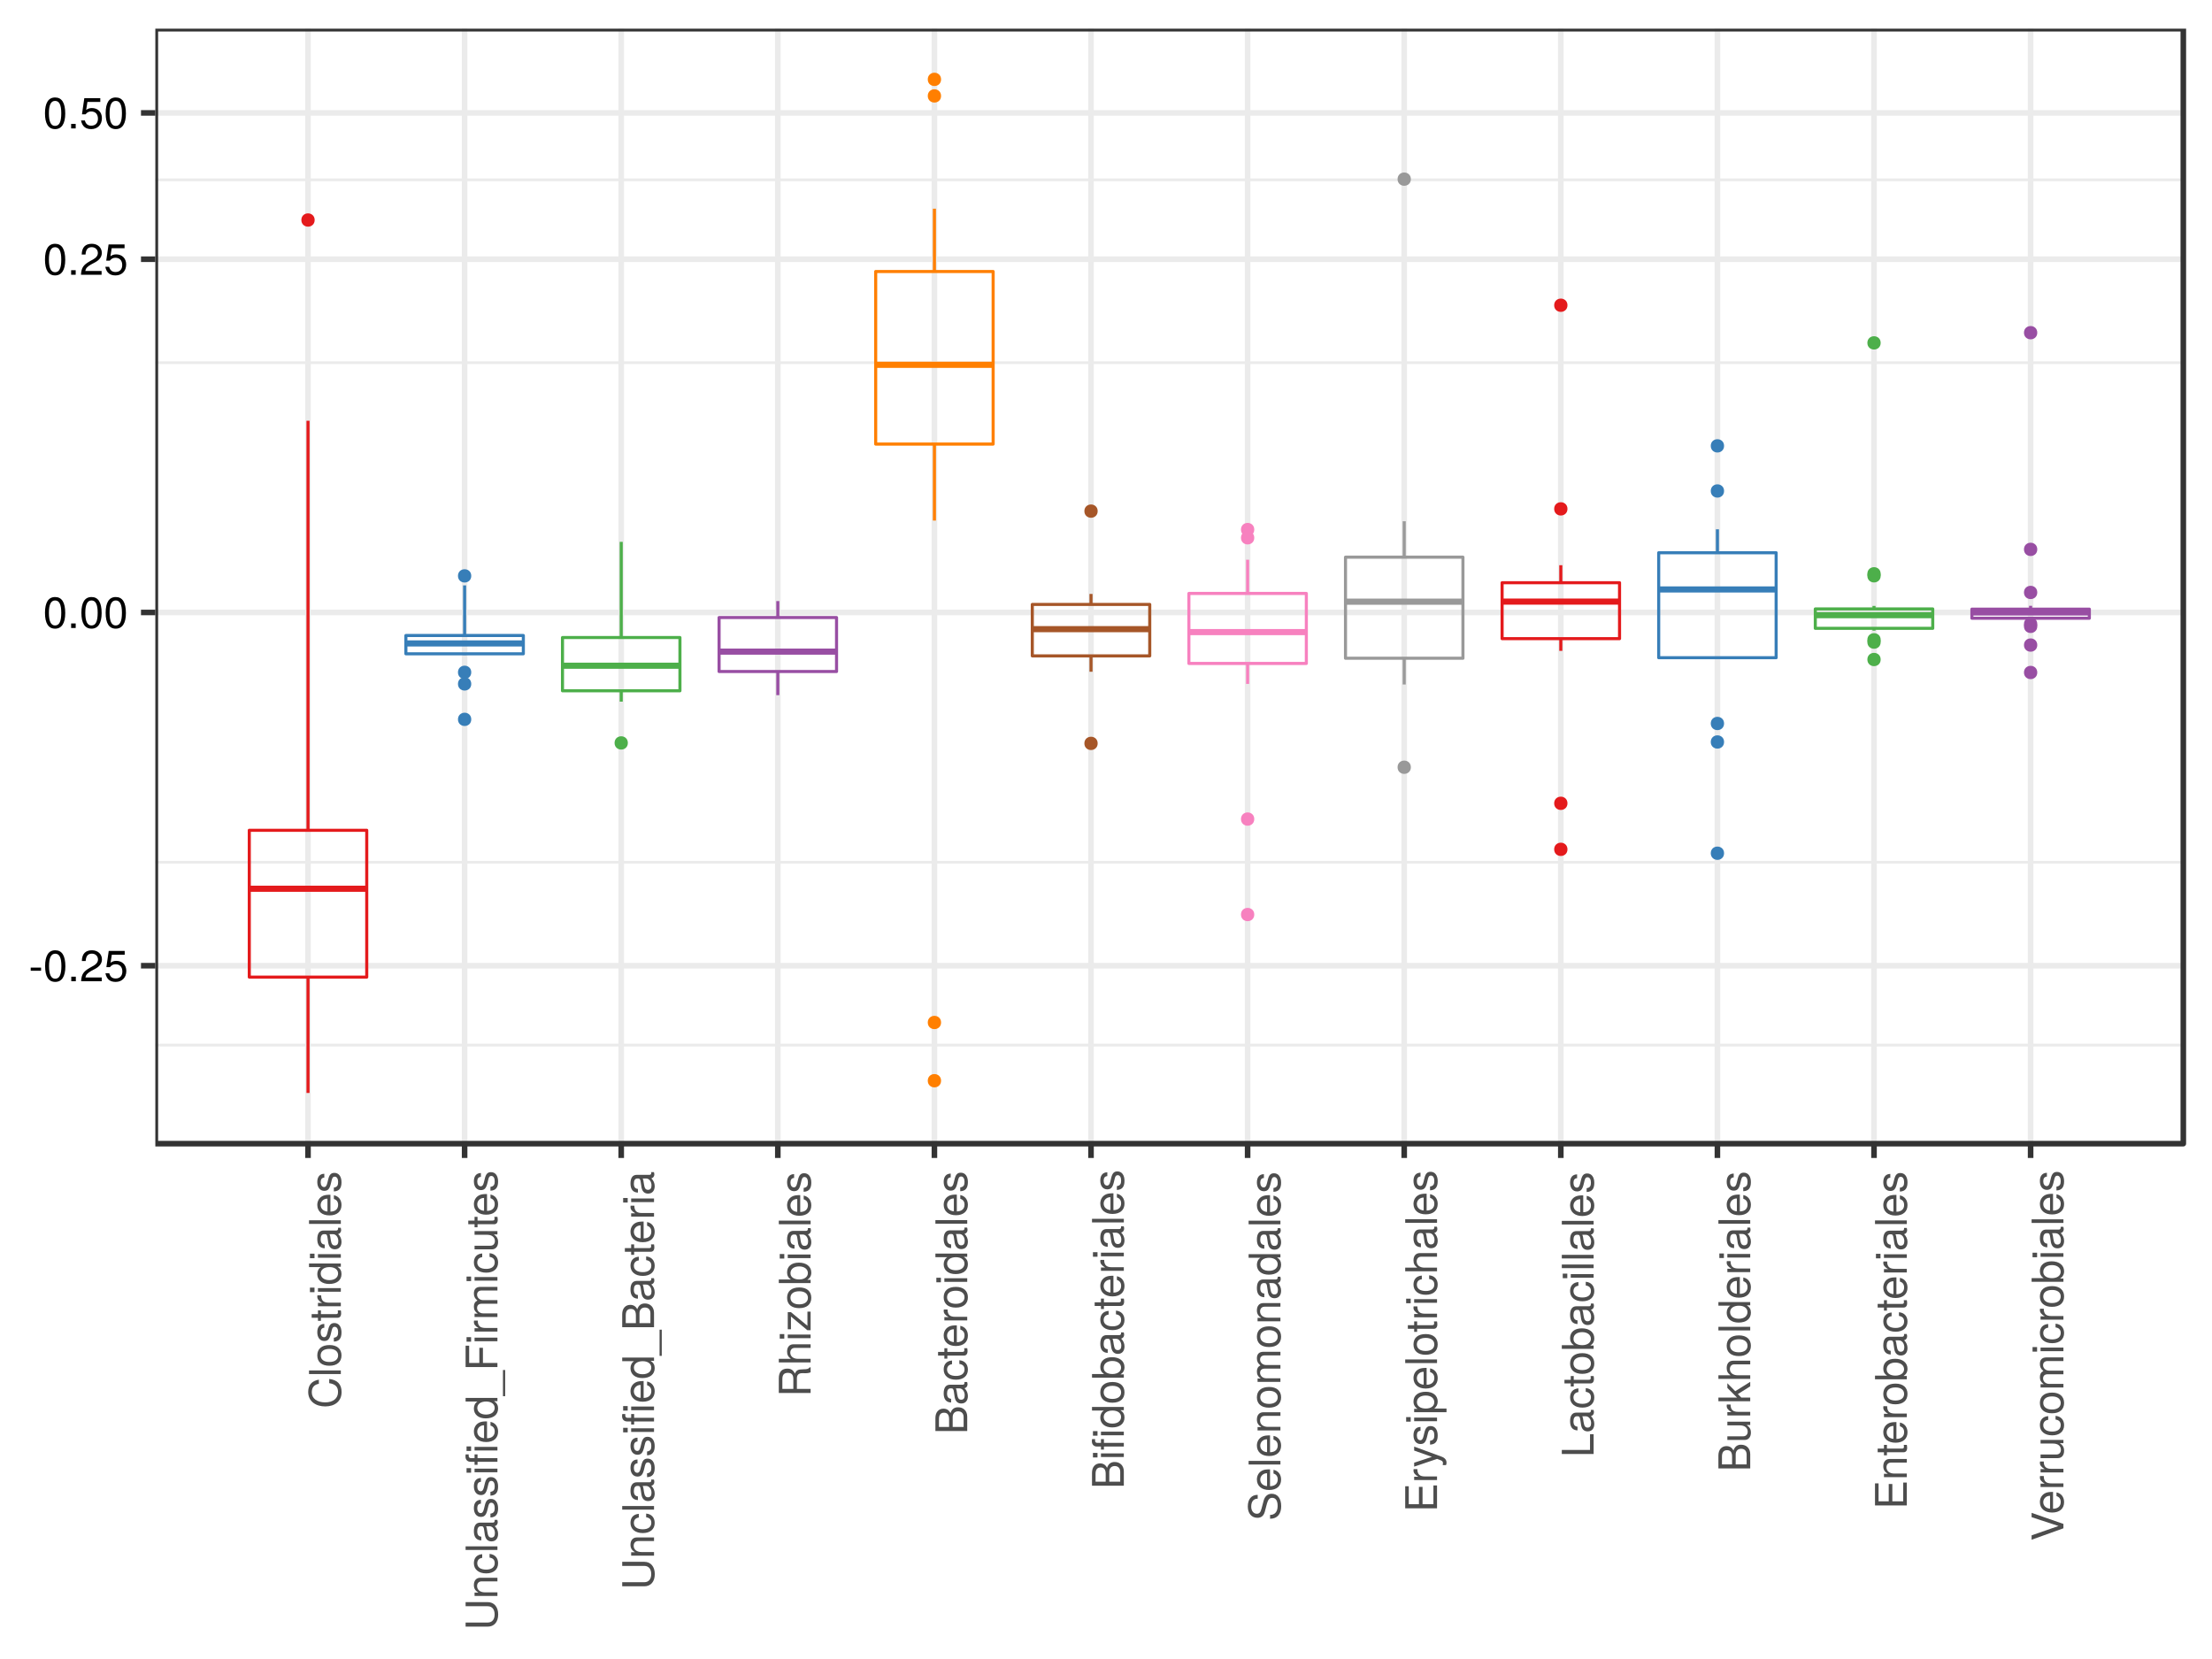 <?xml version="1.0" encoding="UTF-8"?>
<svg xmlns="http://www.w3.org/2000/svg" xmlns:xlink="http://www.w3.org/1999/xlink" width="768pt" height="576pt" viewBox="0 0 768 576" version="1.1">
<defs>
<g>
<symbol overflow="visible" id="glyph0-0">
<path style="stroke:none;" d=""/>
</symbol>
<symbol overflow="visible" id="glyph0-1">
<path style="stroke:none;" d="M 4.297 -3.641 L 4.297 -4.734 L 0.703 -4.734 L 0.703 -3.641 Z M 4.297 -3.641 "/>
</symbol>
<symbol overflow="visible" id="glyph0-2">
<path style="stroke:none;" d="M 7.688 -5.172 C 7.688 -8.891 6.5 -10.75 4.172 -10.75 C 1.844 -10.75 0.656 -8.859 0.656 -5.266 C 0.656 -1.641 1.859 0.234 4.172 0.234 C 6.438 0.234 7.688 -1.641 7.688 -5.172 Z M 6.312 -5.297 C 6.312 -2.25 5.625 -0.875 4.141 -0.875 C 2.734 -0.875 2.016 -2.297 2.016 -5.25 C 2.016 -8.188 2.734 -9.562 4.172 -9.562 C 5.609 -9.562 6.312 -8.172 6.312 -5.297 Z M 6.312 -5.297 "/>
</symbol>
<symbol overflow="visible" id="glyph0-3">
<path style="stroke:none;" d="M 2.891 0 L 2.891 -1.578 L 1.312 -1.578 L 1.312 0 Z M 2.891 0 "/>
</symbol>
<symbol overflow="visible" id="glyph0-4">
<path style="stroke:none;" d="M 7.75 -7.594 C 7.75 -9.406 6.328 -10.75 4.297 -10.75 C 2.109 -10.75 0.828 -9.625 0.766 -7.016 L 2.094 -7.016 C 2.203 -8.828 2.938 -9.578 4.266 -9.578 C 5.469 -9.578 6.375 -8.719 6.375 -7.562 C 6.375 -6.719 5.875 -5.984 4.922 -5.438 L 3.531 -4.656 C 1.281 -3.375 0.641 -2.359 0.516 0 L 7.672 0 L 7.672 -1.312 L 2.016 -1.312 C 2.156 -2.203 2.641 -2.766 3.953 -3.531 L 5.469 -4.344 C 6.969 -5.156 7.75 -6.281 7.75 -7.594 Z M 7.75 -7.594 "/>
</symbol>
<symbol overflow="visible" id="glyph0-5">
<path style="stroke:none;" d="M 7.781 -3.562 C 7.781 -5.688 6.359 -7.078 4.297 -7.078 C 3.547 -7.078 2.938 -6.875 2.312 -6.422 L 2.75 -9.203 L 7.219 -9.203 L 7.219 -10.516 L 1.672 -10.516 L 0.859 -4.891 L 2.094 -4.891 C 2.719 -5.641 3.234 -5.891 4.062 -5.891 C 5.5 -5.891 6.406 -4.969 6.406 -3.375 C 6.406 -1.828 5.516 -0.953 4.062 -0.953 C 2.891 -0.953 2.188 -1.547 1.859 -2.766 L 0.531 -2.766 C 0.969 -0.625 2.188 0.234 4.094 0.234 C 6.266 0.234 7.781 -1.281 7.781 -3.562 Z M 7.781 -3.562 "/>
</symbol>
<symbol overflow="visible" id="glyph1-0">
<path style="stroke:none;" d=""/>
</symbol>
<symbol overflow="visible" id="glyph1-1">
<path style="stroke:none;" d="M -4.031 -10.266 L -4.031 -8.812 C -1.938 -8.469 -0.969 -7.594 -0.969 -5.734 C -0.969 -3.531 -2.656 -2.141 -5.406 -2.141 C -8.25 -2.141 -10.078 -3.469 -10.078 -5.609 C -10.078 -7.328 -9.312 -8.25 -7.625 -8.594 L -7.625 -10.031 C -10.047 -9.594 -11.328 -8.203 -11.328 -5.781 C -11.328 -2.422 -8.625 -0.734 -5.391 -0.734 C -2.172 -0.734 0.266 -2.469 0.266 -5.719 C 0.266 -8.406 -1.156 -9.922 -4.031 -10.266 Z M -4.031 -10.266 "/>
</symbol>
<symbol overflow="visible" id="glyph1-2">
<path style="stroke:none;" d="M 0 -2.281 L -11.047 -2.281 L -11.047 -1.031 L 0 -1.031 Z M 0 -2.281 "/>
</symbol>
<symbol overflow="visible" id="glyph1-3">
<path style="stroke:none;" d="M -3.906 -7.734 C -6.656 -7.734 -8.172 -6.406 -8.172 -4.125 C -8.172 -1.891 -6.641 -0.547 -3.969 -0.547 C -1.297 -0.547 0.234 -1.875 0.234 -4.141 C 0.234 -6.359 -1.297 -7.734 -3.906 -7.734 Z M -3.922 -6.406 C -2.062 -6.406 -0.938 -5.531 -0.938 -4.141 C -0.938 -2.734 -2.047 -1.859 -3.969 -1.859 C -5.875 -1.859 -7 -2.734 -7 -4.141 C -7 -5.562 -5.891 -6.406 -3.922 -6.406 Z M -3.922 -6.406 "/>
</symbol>
<symbol overflow="visible" id="glyph1-4">
<path style="stroke:none;" d="M -2.234 -6.953 C -3.406 -6.953 -4 -6.297 -4.375 -4.719 L -4.672 -3.5 C -4.906 -2.469 -5.25 -2.031 -5.812 -2.031 C -6.531 -2.031 -7 -2.688 -7 -3.719 C -7 -4.734 -6.562 -5.281 -5.734 -5.312 L -5.734 -6.641 C -7.297 -6.625 -8.172 -5.594 -8.172 -3.766 C -8.172 -1.906 -7.219 -0.719 -5.75 -0.719 C -4.5 -0.719 -3.906 -1.344 -3.453 -3.234 L -3.172 -4.406 C -2.953 -5.297 -2.703 -5.641 -2.125 -5.641 C -1.375 -5.641 -0.938 -4.891 -0.938 -3.797 C -0.938 -2.656 -1.219 -2.016 -2.422 -1.844 L -2.422 -0.516 C -0.594 -0.578 0.234 -1.609 0.234 -3.688 C 0.234 -5.688 -0.703 -6.953 -2.234 -6.953 Z M -2.234 -6.953 "/>
</symbol>
<symbol overflow="visible" id="glyph1-5">
<path style="stroke:none;" d="M 0 -3.844 L -1.062 -3.844 C -1.016 -3.688 -1 -3.484 -1 -3.25 C -1 -2.703 -1.156 -2.547 -1.719 -2.547 L -6.906 -2.547 L -6.906 -3.844 L -7.938 -3.844 L -7.938 -2.547 L -10.125 -2.547 L -10.125 -1.281 L -7.938 -1.281 L -7.938 -0.219 L -6.906 -0.219 L -6.906 -1.281 L -1.156 -1.281 C -0.344 -1.281 0.109 -1.828 0.109 -2.812 C 0.109 -3.125 0.078 -3.422 0 -3.844 Z M 0 -3.844 "/>
</symbol>
<symbol overflow="visible" id="glyph1-6">
<path style="stroke:none;" d="M -6.828 -4.859 L -8.125 -4.859 C -8.156 -4.656 -8.172 -4.547 -8.172 -4.375 C -8.172 -3.562 -7.688 -2.938 -6.5 -2.219 L -7.938 -2.219 L -7.938 -1.062 L 0 -1.062 L 0 -2.312 L -4.125 -2.312 C -5.906 -2.312 -6.812 -2.906 -6.828 -4.859 Z M -6.828 -4.859 "/>
</symbol>
<symbol overflow="visible" id="glyph1-7">
<path style="stroke:none;" d="M 0 -2.312 L -7.938 -2.312 L -7.938 -1.062 L 0 -1.062 Z M -9.141 -2.484 L -10.719 -2.484 L -10.719 -0.906 L -9.141 -0.906 Z M -9.141 -2.484 "/>
</symbol>
<symbol overflow="visible" id="glyph1-8">
<path style="stroke:none;" d="M 0 -7.5 L -11.047 -7.5 L -11.047 -6.25 L -6.938 -6.25 C -7.75 -5.719 -8.172 -4.859 -8.172 -3.797 C -8.172 -1.75 -6.578 -0.391 -4.047 -0.391 C -1.359 -0.391 0.234 -1.719 0.234 -3.844 C 0.234 -4.938 -0.188 -5.703 -1.172 -6.375 L 0 -6.375 Z M -3.938 -6.25 C -2.109 -6.25 -0.953 -5.359 -0.953 -4.031 C -0.953 -2.641 -2.125 -1.719 -3.969 -1.719 C -5.812 -1.719 -6.984 -2.641 -6.984 -4.016 C -6.984 -5.375 -5.781 -6.25 -3.938 -6.25 Z M -3.938 -6.25 "/>
</symbol>
<symbol overflow="visible" id="glyph1-9">
<path style="stroke:none;" d="M -0.031 -8.109 L -0.984 -8.109 C -0.953 -7.969 -0.953 -7.906 -0.953 -7.828 C -0.953 -7.391 -1.188 -7.156 -1.578 -7.156 L -6 -7.156 C -7.406 -7.156 -8.172 -6.125 -8.172 -4.172 C -8.172 -2.25 -7.422 -1.062 -5.594 -0.984 L -5.594 -2.266 C -6.562 -2.359 -7 -2.938 -7 -4.125 C -7 -5.266 -6.578 -5.891 -5.812 -5.891 L -5.484 -5.891 C -4.953 -5.891 -4.734 -5.578 -4.609 -4.578 C -4.375 -2.781 -4.312 -2.516 -4.125 -2.031 C -3.75 -1.109 -3.031 -0.641 -2.062 -0.641 C -0.625 -0.641 0.234 -1.641 0.234 -3.25 C 0.234 -4.266 -0.203 -5.25 -0.938 -5.938 C -0.328 -6.078 0.109 -6.625 0.109 -7.25 C 0.109 -7.5 0.078 -7.703 -0.031 -8.109 Z M -2.75 -5.891 C -1.609 -5.891 -0.875 -4.75 -0.875 -3.516 C -0.875 -2.531 -1.234 -1.953 -2.094 -1.953 C -2.922 -1.953 -3.281 -2.516 -3.484 -3.859 C -3.672 -5.203 -3.734 -5.469 -3.922 -5.891 Z M -2.75 -5.891 "/>
</symbol>
<symbol overflow="visible" id="glyph1-10">
<path style="stroke:none;" d="M -3.609 -7.781 C -4.766 -7.781 -5.484 -7.688 -6.078 -7.453 C -7.375 -6.938 -8.172 -5.734 -8.172 -4.25 C -8.172 -2.031 -6.531 -0.609 -3.922 -0.609 C -1.312 -0.609 0.234 -1.984 0.234 -4.219 C 0.234 -6.031 -0.797 -7.297 -2.406 -7.609 L -2.406 -6.328 C -1.359 -5.984 -0.938 -5.281 -0.938 -4.266 C -0.938 -2.938 -1.781 -1.953 -3.609 -1.922 Z M -4.734 -6.422 C -4.734 -6.422 -4.672 -6.422 -4.641 -6.406 L -4.641 -1.953 C -6.047 -2.062 -7 -2.953 -7 -4.234 C -7 -5.469 -5.969 -6.422 -4.734 -6.422 Z M -4.734 -6.422 "/>
</symbol>
<symbol overflow="visible" id="glyph1-11">
<path style="stroke:none;" d="M -3.359 -9.781 L -11.047 -9.781 L -11.047 -8.359 L -3.359 -8.359 C -1.875 -8.359 -0.969 -7.297 -0.969 -5.516 C -0.969 -3.859 -1.766 -2.703 -3.359 -2.703 L -11.047 -2.703 L -11.047 -1.281 L -3.359 -1.281 C -1.125 -1.281 0.266 -2.891 0.266 -5.516 C 0.266 -8.109 -1.156 -9.781 -3.359 -9.781 Z M -3.359 -9.781 "/>
</symbol>
<symbol overflow="visible" id="glyph1-12">
<path style="stroke:none;" d="M 0 -7.375 L -6 -7.375 C -7.328 -7.375 -8.172 -6.391 -8.172 -4.859 C -8.172 -3.688 -7.719 -2.922 -6.609 -2.234 L -7.938 -2.234 L -7.938 -1.062 L 0 -1.062 L 0 -2.312 L -4.375 -2.312 C -6 -2.312 -7.062 -3.203 -7.062 -4.484 C -7.062 -5.484 -6.453 -6.125 -5.5 -6.125 L 0 -6.125 Z M 0 -7.375 "/>
</symbol>
<symbol overflow="visible" id="glyph1-13">
<path style="stroke:none;" d="M -2.734 -7.234 L -2.734 -5.953 C -1.453 -5.75 -0.938 -5.094 -0.938 -4.016 C -0.938 -2.625 -2.016 -1.781 -3.891 -1.781 C -5.875 -1.781 -7 -2.609 -7 -3.984 C -7 -5.047 -6.375 -5.719 -5.281 -5.859 L -5.281 -7.141 C -7.219 -6.984 -8.172 -5.781 -8.172 -4 C -8.172 -1.859 -6.531 -0.469 -3.891 -0.469 C -1.328 -0.469 0.234 -1.828 0.234 -3.984 C 0.234 -5.875 -0.906 -7.078 -2.734 -7.234 Z M -2.734 -7.234 "/>
</symbol>
<symbol overflow="visible" id="glyph1-14">
<path style="stroke:none;" d="M -6.906 -3.906 L -7.938 -3.906 L -7.938 -2.594 L -9.188 -2.594 C -9.719 -2.594 -9.984 -2.891 -9.984 -3.469 C -9.984 -3.578 -9.984 -3.625 -9.969 -3.906 L -11.016 -3.906 C -11.078 -3.625 -11.094 -3.453 -11.094 -3.203 C -11.094 -2.031 -10.422 -1.328 -9.297 -1.328 L -7.938 -1.328 L -7.938 -0.266 L -6.906 -0.266 L -6.906 -1.328 L 0 -1.328 L 0 -2.594 L -6.906 -2.594 Z M 0 -6.5 L -7.938 -6.5 L -7.938 -5.25 L 0 -5.25 Z M -9.141 -6.672 L -10.719 -6.672 L -10.719 -5.094 L -9.141 -5.094 Z M -9.141 -6.672 "/>
</symbol>
<symbol overflow="visible" id="glyph1-15">
<path style="stroke:none;" d="M 2.688 -8.766 L 1.922 -8.766 L 1.922 0.328 L 2.688 0.328 Z M 2.688 -8.766 "/>
</symbol>
<symbol overflow="visible" id="glyph1-16">
<path style="stroke:none;" d="M -9.812 -8.781 L -11.047 -8.781 L -11.047 -1.359 L 0 -1.359 L 0 -2.781 L -5.031 -2.781 L -5.031 -8.047 L -6.281 -8.047 L -6.281 -2.781 L -9.812 -2.781 Z M -9.812 -8.781 "/>
</symbol>
<symbol overflow="visible" id="glyph1-17">
<path style="stroke:none;" d="M 0 -11.516 L -5.953 -11.516 C -7.375 -11.516 -8.172 -10.734 -8.172 -9.25 C -8.172 -8.188 -7.844 -7.547 -6.953 -6.812 C -7.812 -6.328 -8.172 -5.703 -8.172 -4.672 C -8.172 -3.609 -7.781 -2.906 -6.828 -2.234 L -7.938 -2.234 L -7.938 -1.078 L 0 -1.078 L 0 -2.328 L -4.984 -2.328 C -6.141 -2.328 -7.062 -3.172 -7.062 -4.203 C -7.062 -5.141 -6.484 -5.672 -5.469 -5.672 L 0 -5.672 L 0 -6.922 L -4.984 -6.922 C -6.141 -6.922 -7.062 -7.781 -7.062 -8.812 C -7.062 -9.734 -6.469 -10.266 -5.469 -10.266 L 0 -10.266 Z M 0 -11.516 "/>
</symbol>
<symbol overflow="visible" id="glyph1-18">
<path style="stroke:none;" d="M 0 -7.312 L -7.938 -7.312 L -7.938 -6.047 L -3.562 -6.047 C -1.938 -6.047 -0.875 -5.203 -0.875 -3.875 C -0.875 -2.875 -1.484 -2.25 -2.438 -2.25 L -7.938 -2.25 L -7.938 -0.984 L -1.938 -0.984 C -0.625 -0.984 0.234 -1.969 0.234 -3.516 C 0.234 -4.688 -0.188 -5.422 -1.234 -6.172 L 0 -6.172 Z M 0 -7.312 "/>
</symbol>
<symbol overflow="visible" id="glyph1-19">
<path style="stroke:none;" d="M -3.156 -9.438 C -4.484 -9.438 -5.297 -8.844 -5.828 -7.422 C -6.312 -8.422 -7.125 -8.953 -8.25 -8.953 C -9.859 -8.953 -11.047 -7.781 -11.047 -5.688 L -11.047 -1.203 L 0 -1.203 L 0 -6.188 C 0 -8.172 -1.328 -9.438 -3.156 -9.438 Z M -8.047 -7.547 C -6.922 -7.547 -6.297 -6.891 -6.297 -5.328 L -6.297 -2.609 L -9.812 -2.609 L -9.812 -5.328 C -9.812 -6.891 -9.172 -7.547 -8.047 -7.547 Z M -3.141 -8.031 C -2.078 -8.031 -1.25 -7.375 -1.25 -6.047 L -1.25 -2.609 L -5.047 -2.609 L -5.047 -6.047 C -5.047 -7.375 -4.219 -8.031 -3.141 -8.031 Z M -3.141 -8.031 "/>
</symbol>
<symbol overflow="visible" id="glyph1-20">
<path style="stroke:none;" d="M 0 -10.297 L -0.344 -10.297 C -0.719 -9.766 -1.109 -9.641 -2.578 -9.625 C -4.391 -9.594 -4.938 -9.328 -5.453 -8.125 C -6.062 -9.359 -6.828 -9.859 -8.094 -9.859 C -10 -9.859 -11.047 -8.672 -11.047 -6.5 L -11.047 -1.406 L 0 -1.406 L 0 -2.812 L -4.766 -2.812 L -4.766 -6.453 C -4.766 -7.703 -4.156 -8.297 -2.781 -8.281 L -1.797 -8.266 C -1.125 -8.25 -0.453 -8.375 0 -8.578 Z M -7.891 -8.391 C -6.594 -8.391 -6 -7.734 -6 -6.234 L -6 -2.812 L -9.812 -2.812 L -9.812 -6.234 C -9.812 -7.812 -9.141 -8.391 -7.891 -8.391 Z M -7.891 -8.391 "/>
</symbol>
<symbol overflow="visible" id="glyph1-21">
<path style="stroke:none;" d="M 0 -7.359 L -6 -7.359 C -7.328 -7.359 -8.172 -6.406 -8.172 -4.859 C -8.172 -3.75 -7.828 -3.062 -6.844 -2.312 L -11.047 -2.312 L -11.047 -1.062 L 0 -1.062 L 0 -2.312 L -4.375 -2.312 C -6 -2.312 -7.062 -3.172 -7.062 -4.469 C -7.062 -5.359 -6.547 -6.109 -5.5 -6.109 L 0 -6.109 Z M 0 -7.359 "/>
</symbol>
<symbol overflow="visible" id="glyph1-22">
<path style="stroke:none;" d="M 0 -6.922 L -1.109 -6.922 L -1.109 -2 L -6.828 -6.719 L -7.938 -6.719 L -7.938 -0.781 L -6.828 -0.781 L -6.828 -5.219 L -1.141 -0.469 L 0 -0.469 Z M 0 -6.922 "/>
</symbol>
<symbol overflow="visible" id="glyph1-23">
<path style="stroke:none;" d="M -4.062 -7.922 C -6.641 -7.922 -8.172 -6.625 -8.172 -4.531 C -8.172 -3.438 -7.766 -2.672 -6.859 -2.078 L -11.047 -2.078 L -11.047 -0.812 L 0 -0.812 L 0 -1.953 L -1.141 -1.953 C -0.219 -2.562 0.234 -3.359 0.234 -4.469 C 0.234 -6.562 -1.484 -7.922 -4.062 -7.922 Z M -3.984 -6.609 C -2.188 -6.609 -0.953 -5.672 -0.953 -4.297 C -0.953 -2.953 -2.172 -2.078 -3.969 -2.078 C -5.828 -2.078 -7.047 -2.953 -6.984 -4.297 C -6.984 -5.703 -5.766 -6.609 -3.984 -6.609 Z M -3.984 -6.609 "/>
</symbol>
<symbol overflow="visible" id="glyph1-24">
<path style="stroke:none;" d="M -3.031 -9.406 C -4.391 -9.406 -5.391 -8.562 -5.812 -7.062 L -6.547 -4.297 C -6.891 -2.953 -7.328 -2.469 -8.188 -2.469 C -9.312 -2.469 -10.141 -3.453 -10.141 -4.938 C -10.141 -6.703 -9.344 -7.703 -7.891 -7.703 L -7.891 -9.031 C -10.062 -9.031 -11.328 -7.531 -11.328 -4.984 C -11.328 -2.562 -9.984 -1.062 -7.984 -1.062 C -6.641 -1.062 -5.797 -1.766 -5.406 -3.234 L -4.688 -5.969 C -4.312 -7.359 -3.766 -8 -2.891 -8 C -1.688 -8 -0.969 -7.094 -0.969 -5.188 C -0.969 -3.094 -2.016 -2.062 -3.594 -2.062 L -3.594 -0.734 C -0.984 -0.734 0.266 -2.484 0.266 -5.094 C 0.266 -7.891 -1.062 -9.406 -3.031 -9.406 Z M -3.031 -9.406 "/>
</symbol>
<symbol overflow="visible" id="glyph1-25">
<path style="stroke:none;" d="M 0 -9.297 L -1.25 -9.297 L -1.25 -2.781 L -5.031 -2.781 L -5.031 -8.797 L -6.281 -8.797 L -6.281 -2.781 L -9.812 -2.781 L -9.812 -9.016 L -11.047 -9.016 L -11.047 -1.359 L 0 -1.359 Z M 0 -9.297 "/>
</symbol>
<symbol overflow="visible" id="glyph1-26">
<path style="stroke:none;" d="M -7.938 -7.25 L -7.938 -5.875 L -1.766 -3.688 L -7.938 -1.656 L -7.938 -0.297 L 0.031 -2.984 L 1.281 -2.5 C 1.844 -2.281 2.062 -2.031 2.062 -1.484 C 2.062 -1.297 2.031 -1.094 1.969 -0.812 L 3.109 -0.812 C 3.25 -1.078 3.297 -1.328 3.297 -1.672 C 3.297 -2.562 2.797 -3.281 1.672 -3.719 Z M -7.938 -7.25 "/>
</symbol>
<symbol overflow="visible" id="glyph1-27">
<path style="stroke:none;" d="M -3.891 -7.922 C -6.562 -7.922 -8.172 -6.625 -8.172 -4.516 C -8.172 -3.438 -7.688 -2.578 -6.75 -1.984 L -7.938 -1.984 L -7.938 -0.828 L 3.297 -0.828 L 3.297 -2.094 L -0.953 -2.094 C -0.141 -2.766 0.234 -3.5 0.234 -4.531 C 0.234 -6.578 -1.359 -7.922 -3.891 -7.922 Z M -3.922 -6.609 C -2.125 -6.609 -0.953 -5.688 -0.953 -4.297 C -0.953 -2.969 -2.047 -2.094 -3.906 -2.094 C -5.781 -2.094 -6.984 -2.969 -6.984 -4.297 C -6.984 -5.703 -5.812 -6.609 -3.922 -6.609 Z M -3.922 -6.609 "/>
</symbol>
<symbol overflow="visible" id="glyph1-28">
<path style="stroke:none;" d="M 0 -8.078 L -1.25 -8.078 L -1.25 -2.625 L -11.047 -2.625 L -11.047 -1.219 L 0 -1.219 Z M 0 -8.078 "/>
</symbol>
<symbol overflow="visible" id="glyph1-29">
<path style="stroke:none;" d="M 0 -7.609 L -5.203 -4.359 L -7.938 -7.125 L -7.938 -5.5 L -4.578 -2.141 L -11.047 -2.141 L -11.047 -0.875 L 0 -0.875 L 0 -2.141 L -3.094 -2.141 L -4.297 -3.359 L 0 -6.047 Z M 0 -7.609 "/>
</symbol>
<symbol overflow="visible" id="glyph1-30">
<path style="stroke:none;" d="M -11.047 -9.781 L -11.047 -8.281 L -1.703 -5.219 L -11.047 -1.969 L -11.047 -0.453 L 0 -4.422 L 0 -5.938 Z M -11.047 -9.781 "/>
</symbol>
</g>
<clipPath id="clip1">
  <path d="M 53.93 9.961 L 759 9.961 L 759 398 L 53.93 398 Z M 53.93 9.961 "/>
</clipPath>
<clipPath id="clip2">
  <path d="M 53.93 362 L 759 362 L 759 364 L 53.93 364 Z M 53.93 362 "/>
</clipPath>
<clipPath id="clip3">
  <path d="M 53.93 298 L 759 298 L 759 300 L 53.93 300 Z M 53.93 298 "/>
</clipPath>
<clipPath id="clip4">
  <path d="M 53.93 125 L 759 125 L 759 127 L 53.93 127 Z M 53.93 125 "/>
</clipPath>
<clipPath id="clip5">
  <path d="M 53.93 61 L 759 61 L 759 63 L 53.93 63 Z M 53.93 61 "/>
</clipPath>
<clipPath id="clip6">
  <path d="M 53.93 334 L 759.039 334 L 759.039 337 L 53.93 337 Z M 53.93 334 "/>
</clipPath>
<clipPath id="clip7">
  <path d="M 53.93 211 L 759.039 211 L 759.039 214 L 53.93 214 Z M 53.93 211 "/>
</clipPath>
<clipPath id="clip8">
  <path d="M 53.93 89 L 759.039 89 L 759.039 91 L 53.93 91 Z M 53.93 89 "/>
</clipPath>
<clipPath id="clip9">
  <path d="M 53.93 38 L 759.039 38 L 759.039 41 L 53.93 41 Z M 53.93 38 "/>
</clipPath>
<clipPath id="clip10">
  <path d="M 105 9.961 L 108 9.961 L 108 398.07 L 105 398.07 Z M 105 9.961 "/>
</clipPath>
<clipPath id="clip11">
  <path d="M 160 9.961 L 163 9.961 L 163 398.07 L 160 398.07 Z M 160 9.961 "/>
</clipPath>
<clipPath id="clip12">
  <path d="M 214 9.961 L 217 9.961 L 217 398.07 L 214 398.07 Z M 214 9.961 "/>
</clipPath>
<clipPath id="clip13">
  <path d="M 269 9.961 L 272 9.961 L 272 398.07 L 269 398.07 Z M 269 9.961 "/>
</clipPath>
<clipPath id="clip14">
  <path d="M 323 9.961 L 326 9.961 L 326 398.07 L 323 398.07 Z M 323 9.961 "/>
</clipPath>
<clipPath id="clip15">
  <path d="M 377 9.961 L 380 9.961 L 380 398.07 L 377 398.07 Z M 377 9.961 "/>
</clipPath>
<clipPath id="clip16">
  <path d="M 432 9.961 L 435 9.961 L 435 398.07 L 432 398.07 Z M 432 9.961 "/>
</clipPath>
<clipPath id="clip17">
  <path d="M 486 9.961 L 489 9.961 L 489 398.07 L 486 398.07 Z M 486 9.961 "/>
</clipPath>
<clipPath id="clip18">
  <path d="M 540 9.961 L 543 9.961 L 543 398.07 L 540 398.07 Z M 540 9.961 "/>
</clipPath>
<clipPath id="clip19">
  <path d="M 595 9.961 L 598 9.961 L 598 398.07 L 595 398.07 Z M 595 9.961 "/>
</clipPath>
<clipPath id="clip20">
  <path d="M 649 9.961 L 652 9.961 L 652 398.07 L 649 398.07 Z M 649 9.961 "/>
</clipPath>
<clipPath id="clip21">
  <path d="M 704 9.961 L 706 9.961 L 706 398.07 L 704 398.07 Z M 704 9.961 "/>
</clipPath>
<clipPath id="clip22">
  <path d="M 53.93 9.961 L 759.039 9.961 L 759.039 398.07 L 53.93 398.07 Z M 53.93 9.961 "/>
</clipPath>
</defs>
<g id="surface5063">
<rect x="0" y="0" width="768" height="576" style="fill:rgb(100%,100%,100%);fill-opacity:1;stroke:none;"/>
<rect x="0" y="0" width="768" height="576" style="fill:rgb(100%,100%,100%);fill-opacity:1;stroke:none;"/>
<path style="fill:none;stroke-width:1.94;stroke-linecap:round;stroke-linejoin:round;stroke:rgb(100%,100%,100%);stroke-opacity:1;stroke-miterlimit:10;" d="M 0 576 L 768 576 L 768 0 L 0 0 Z M 0 576 "/>
<g clip-path="url(#clip1)" clip-rule="nonzero">
<path style=" stroke:none;fill-rule:nonzero;fill:rgb(100%,100%,100%);fill-opacity:1;" d="M 53.93 397.07 L 758.039 397.07 L 758.039 9.961 L 53.93 9.961 Z M 53.93 397.07 "/>
</g>
<g clip-path="url(#clip2)" clip-rule="nonzero">
<path style="fill:none;stroke-width:0.97;stroke-linecap:butt;stroke-linejoin:round;stroke:rgb(92.157%,92.157%,92.157%);stroke-opacity:1;stroke-miterlimit:10;" d="M 53.93 362.852 L 758.039 362.852 "/>
</g>
<g clip-path="url(#clip3)" clip-rule="nonzero">
<path style="fill:none;stroke-width:0.97;stroke-linecap:butt;stroke-linejoin:round;stroke:rgb(92.157%,92.157%,92.157%);stroke-opacity:1;stroke-miterlimit:10;" d="M 53.93 299.367 L 758.039 299.367 "/>
</g>
<g clip-path="url(#clip4)" clip-rule="nonzero">
<path style="fill:none;stroke-width:0.97;stroke-linecap:butt;stroke-linejoin:round;stroke:rgb(92.157%,92.157%,92.157%);stroke-opacity:1;stroke-miterlimit:10;" d="M 53.93 125.922 L 758.039 125.922 "/>
</g>
<g clip-path="url(#clip5)" clip-rule="nonzero">
<path style="fill:none;stroke-width:0.97;stroke-linecap:butt;stroke-linejoin:round;stroke:rgb(92.157%,92.157%,92.157%);stroke-opacity:1;stroke-miterlimit:10;" d="M 53.93 62.438 L 758.039 62.438 "/>
</g>
<g clip-path="url(#clip6)" clip-rule="nonzero">
<path style="fill:none;stroke-width:1.94;stroke-linecap:butt;stroke-linejoin:round;stroke:rgb(92.157%,92.157%,92.157%);stroke-opacity:1;stroke-miterlimit:10;" d="M 53.93 335.289 L 758.039 335.289 "/>
</g>
<g clip-path="url(#clip7)" clip-rule="nonzero">
<path style="fill:none;stroke-width:1.94;stroke-linecap:butt;stroke-linejoin:round;stroke:rgb(92.157%,92.157%,92.157%);stroke-opacity:1;stroke-miterlimit:10;" d="M 53.93 212.645 L 758.039 212.645 "/>
</g>
<g clip-path="url(#clip8)" clip-rule="nonzero">
<path style="fill:none;stroke-width:1.94;stroke-linecap:butt;stroke-linejoin:round;stroke:rgb(92.157%,92.157%,92.157%);stroke-opacity:1;stroke-miterlimit:10;" d="M 53.93 90 L 758.039 90 "/>
</g>
<g clip-path="url(#clip9)" clip-rule="nonzero">
<path style="fill:none;stroke-width:1.94;stroke-linecap:butt;stroke-linejoin:round;stroke:rgb(92.157%,92.157%,92.157%);stroke-opacity:1;stroke-miterlimit:10;" d="M 53.93 39.199 L 758.039 39.199 "/>
</g>
<g clip-path="url(#clip10)" clip-rule="nonzero">
<path style="fill:none;stroke-width:1.94;stroke-linecap:butt;stroke-linejoin:round;stroke:rgb(92.157%,92.157%,92.157%);stroke-opacity:1;stroke-miterlimit:10;" d="M 106.941 397.07 L 106.941 9.961 "/>
</g>
<g clip-path="url(#clip11)" clip-rule="nonzero">
<path style="fill:none;stroke-width:1.94;stroke-linecap:butt;stroke-linejoin:round;stroke:rgb(92.157%,92.157%,92.157%);stroke-opacity:1;stroke-miterlimit:10;" d="M 161.312 397.07 L 161.312 9.961 "/>
</g>
<g clip-path="url(#clip12)" clip-rule="nonzero">
<path style="fill:none;stroke-width:1.94;stroke-linecap:butt;stroke-linejoin:round;stroke:rgb(92.157%,92.157%,92.157%);stroke-opacity:1;stroke-miterlimit:10;" d="M 215.684 397.07 L 215.684 9.961 "/>
</g>
<g clip-path="url(#clip13)" clip-rule="nonzero">
<path style="fill:none;stroke-width:1.94;stroke-linecap:butt;stroke-linejoin:round;stroke:rgb(92.157%,92.157%,92.157%);stroke-opacity:1;stroke-miterlimit:10;" d="M 270.055 397.07 L 270.055 9.961 "/>
</g>
<g clip-path="url(#clip14)" clip-rule="nonzero">
<path style="fill:none;stroke-width:1.94;stroke-linecap:butt;stroke-linejoin:round;stroke:rgb(92.157%,92.157%,92.157%);stroke-opacity:1;stroke-miterlimit:10;" d="M 324.426 397.07 L 324.426 9.961 "/>
</g>
<g clip-path="url(#clip15)" clip-rule="nonzero">
<path style="fill:none;stroke-width:1.94;stroke-linecap:butt;stroke-linejoin:round;stroke:rgb(92.157%,92.157%,92.157%);stroke-opacity:1;stroke-miterlimit:10;" d="M 378.797 397.07 L 378.797 9.961 "/>
</g>
<g clip-path="url(#clip16)" clip-rule="nonzero">
<path style="fill:none;stroke-width:1.94;stroke-linecap:butt;stroke-linejoin:round;stroke:rgb(92.157%,92.157%,92.157%);stroke-opacity:1;stroke-miterlimit:10;" d="M 433.168 397.07 L 433.168 9.961 "/>
</g>
<g clip-path="url(#clip17)" clip-rule="nonzero">
<path style="fill:none;stroke-width:1.94;stroke-linecap:butt;stroke-linejoin:round;stroke:rgb(92.157%,92.157%,92.157%);stroke-opacity:1;stroke-miterlimit:10;" d="M 487.539 397.07 L 487.539 9.961 "/>
</g>
<g clip-path="url(#clip18)" clip-rule="nonzero">
<path style="fill:none;stroke-width:1.94;stroke-linecap:butt;stroke-linejoin:round;stroke:rgb(92.157%,92.157%,92.157%);stroke-opacity:1;stroke-miterlimit:10;" d="M 541.91 397.07 L 541.91 9.961 "/>
</g>
<g clip-path="url(#clip19)" clip-rule="nonzero">
<path style="fill:none;stroke-width:1.94;stroke-linecap:butt;stroke-linejoin:round;stroke:rgb(92.157%,92.157%,92.157%);stroke-opacity:1;stroke-miterlimit:10;" d="M 596.281 397.07 L 596.281 9.961 "/>
</g>
<g clip-path="url(#clip20)" clip-rule="nonzero">
<path style="fill:none;stroke-width:1.94;stroke-linecap:butt;stroke-linejoin:round;stroke:rgb(92.157%,92.157%,92.157%);stroke-opacity:1;stroke-miterlimit:10;" d="M 650.652 397.07 L 650.652 9.961 "/>
</g>
<g clip-path="url(#clip21)" clip-rule="nonzero">
<path style="fill:none;stroke-width:1.94;stroke-linecap:butt;stroke-linejoin:round;stroke:rgb(92.157%,92.157%,92.157%);stroke-opacity:1;stroke-miterlimit:10;" d="M 705.023 397.07 L 705.023 9.961 "/>
</g>
<path style="fill-rule:nonzero;fill:rgb(89.412%,10.196%,10.98%);fill-opacity:1;stroke-width:0.709;stroke-linecap:round;stroke-linejoin:round;stroke:rgb(89.412%,10.196%,10.98%);stroke-opacity:1;stroke-miterlimit:10;" d="M 108.895 76.391 C 108.895 78.996 104.984 78.996 104.984 76.391 C 104.984 73.785 108.895 73.785 108.895 76.391 "/>
<path style="fill:none;stroke-width:1.067;stroke-linecap:butt;stroke-linejoin:round;stroke:rgb(89.412%,10.196%,10.98%);stroke-opacity:1;stroke-miterlimit:10;" d="M 106.941 288.27 L 106.941 146.078 "/>
<path style="fill:none;stroke-width:1.067;stroke-linecap:butt;stroke-linejoin:round;stroke:rgb(89.412%,10.196%,10.98%);stroke-opacity:1;stroke-miterlimit:10;" d="M 106.941 339.246 L 106.941 379.477 "/>
<path style="fill:none;stroke-width:1.067;stroke-linecap:round;stroke-linejoin:round;stroke:rgb(89.412%,10.196%,10.98%);stroke-opacity:1;stroke-miterlimit:10;" d="M 86.551 288.27 L 86.551 339.246 L 127.332 339.246 L 127.332 288.27 L 86.551 288.27 "/>
<path style="fill:none;stroke-width:2.134;stroke-linecap:butt;stroke-linejoin:round;stroke:rgb(89.412%,10.196%,10.98%);stroke-opacity:1;stroke-miterlimit:10;" d="M 86.551 308.566 L 127.332 308.566 "/>
<path style="fill-rule:nonzero;fill:rgb(21.569%,49.412%,72.157%);fill-opacity:1;stroke-width:0.709;stroke-linecap:round;stroke-linejoin:round;stroke:rgb(21.569%,49.412%,72.157%);stroke-opacity:1;stroke-miterlimit:10;" d="M 163.266 237.453 C 163.266 240.059 159.359 240.059 159.359 237.453 C 159.359 234.848 163.266 234.848 163.266 237.453 "/>
<path style="fill-rule:nonzero;fill:rgb(21.569%,49.412%,72.157%);fill-opacity:1;stroke-width:0.709;stroke-linecap:round;stroke-linejoin:round;stroke:rgb(21.569%,49.412%,72.157%);stroke-opacity:1;stroke-miterlimit:10;" d="M 163.266 249.758 C 163.266 252.363 159.359 252.363 159.359 249.758 C 159.359 247.152 163.266 247.152 163.266 249.758 "/>
<path style="fill-rule:nonzero;fill:rgb(21.569%,49.412%,72.157%);fill-opacity:1;stroke-width:0.709;stroke-linecap:round;stroke-linejoin:round;stroke:rgb(21.569%,49.412%,72.157%);stroke-opacity:1;stroke-miterlimit:10;" d="M 163.266 199.941 C 163.266 202.547 159.359 202.547 159.359 199.941 C 159.359 197.336 163.266 197.336 163.266 199.941 "/>
<path style="fill-rule:nonzero;fill:rgb(21.569%,49.412%,72.157%);fill-opacity:1;stroke-width:0.709;stroke-linecap:round;stroke-linejoin:round;stroke:rgb(21.569%,49.412%,72.157%);stroke-opacity:1;stroke-miterlimit:10;" d="M 163.266 233.43 C 163.266 236.039 159.359 236.039 159.359 233.43 C 159.359 230.824 163.266 230.824 163.266 233.43 "/>
<path style="fill:none;stroke-width:1.067;stroke-linecap:butt;stroke-linejoin:round;stroke:rgb(21.569%,49.412%,72.157%);stroke-opacity:1;stroke-miterlimit:10;" d="M 161.312 220.641 L 161.312 203.238 "/>
<path style="fill:none;stroke-width:1.067;stroke-linecap:butt;stroke-linejoin:round;stroke:rgb(21.569%,49.412%,72.157%);stroke-opacity:1;stroke-miterlimit:10;" d="M 161.312 226.996 L 161.312 227.383 "/>
<path style="fill:none;stroke-width:1.067;stroke-linecap:round;stroke-linejoin:round;stroke:rgb(21.569%,49.412%,72.157%);stroke-opacity:1;stroke-miterlimit:10;" d="M 140.922 220.641 L 140.922 226.996 L 181.703 226.996 L 181.703 220.641 L 140.922 220.641 "/>
<path style="fill:none;stroke-width:2.134;stroke-linecap:butt;stroke-linejoin:round;stroke:rgb(21.569%,49.412%,72.157%);stroke-opacity:1;stroke-miterlimit:10;" d="M 140.922 223.395 L 181.703 223.395 "/>
<path style="fill-rule:nonzero;fill:rgb(30.196%,68.627%,29.02%);fill-opacity:1;stroke-width:0.709;stroke-linecap:round;stroke-linejoin:round;stroke:rgb(30.196%,68.627%,29.02%);stroke-opacity:1;stroke-miterlimit:10;" d="M 217.637 257.941 C 217.637 260.547 213.73 260.547 213.73 257.941 C 213.73 255.336 217.637 255.336 217.637 257.941 "/>
<path style="fill:none;stroke-width:1.067;stroke-linecap:butt;stroke-linejoin:round;stroke:rgb(30.196%,68.627%,29.02%);stroke-opacity:1;stroke-miterlimit:10;" d="M 215.684 221.355 L 215.684 188.129 "/>
<path style="fill:none;stroke-width:1.067;stroke-linecap:butt;stroke-linejoin:round;stroke:rgb(30.196%,68.627%,29.02%);stroke-opacity:1;stroke-miterlimit:10;" d="M 215.684 239.84 L 215.684 243.617 "/>
<path style="fill:none;stroke-width:1.067;stroke-linecap:round;stroke-linejoin:round;stroke:rgb(30.196%,68.627%,29.02%);stroke-opacity:1;stroke-miterlimit:10;" d="M 195.293 221.355 L 195.293 239.84 L 236.074 239.84 L 236.074 221.355 L 195.293 221.355 "/>
<path style="fill:none;stroke-width:2.134;stroke-linecap:butt;stroke-linejoin:round;stroke:rgb(30.196%,68.627%,29.02%);stroke-opacity:1;stroke-miterlimit:10;" d="M 195.293 231.133 L 236.074 231.133 "/>
<path style="fill:none;stroke-width:1.067;stroke-linecap:butt;stroke-linejoin:round;stroke:rgb(59.608%,30.588%,63.922%);stroke-opacity:1;stroke-miterlimit:10;" d="M 270.055 214.41 L 270.055 208.688 "/>
<path style="fill:none;stroke-width:1.067;stroke-linecap:butt;stroke-linejoin:round;stroke:rgb(59.608%,30.588%,63.922%);stroke-opacity:1;stroke-miterlimit:10;" d="M 270.055 233.152 L 270.055 241.359 "/>
<path style="fill:none;stroke-width:1.067;stroke-linecap:round;stroke-linejoin:round;stroke:rgb(59.608%,30.588%,63.922%);stroke-opacity:1;stroke-miterlimit:10;" d="M 249.664 214.41 L 249.664 233.152 L 290.445 233.152 L 290.445 214.41 L 249.664 214.41 "/>
<path style="fill:none;stroke-width:2.134;stroke-linecap:butt;stroke-linejoin:round;stroke:rgb(59.608%,30.588%,63.922%);stroke-opacity:1;stroke-miterlimit:10;" d="M 249.664 226.246 L 290.445 226.246 "/>
<path style="fill-rule:nonzero;fill:rgb(100%,49.804%,0%);fill-opacity:1;stroke-width:0.709;stroke-linecap:round;stroke-linejoin:round;stroke:rgb(100%,49.804%,0%);stroke-opacity:1;stroke-miterlimit:10;" d="M 326.383 27.559 C 326.383 30.164 322.473 30.164 322.473 27.559 C 322.473 24.953 326.383 24.953 326.383 27.559 "/>
<path style="fill-rule:nonzero;fill:rgb(100%,49.804%,0%);fill-opacity:1;stroke-width:0.709;stroke-linecap:round;stroke-linejoin:round;stroke:rgb(100%,49.804%,0%);stroke-opacity:1;stroke-miterlimit:10;" d="M 326.383 375.223 C 326.383 377.828 322.473 377.828 322.473 375.223 C 322.473 372.613 326.383 372.613 326.383 375.223 "/>
<path style="fill-rule:nonzero;fill:rgb(100%,49.804%,0%);fill-opacity:1;stroke-width:0.709;stroke-linecap:round;stroke-linejoin:round;stroke:rgb(100%,49.804%,0%);stroke-opacity:1;stroke-miterlimit:10;" d="M 326.383 355.004 C 326.383 357.609 322.473 357.609 322.473 355.004 C 322.473 352.398 326.383 352.398 326.383 355.004 "/>
<path style="fill-rule:nonzero;fill:rgb(100%,49.804%,0%);fill-opacity:1;stroke-width:0.709;stroke-linecap:round;stroke-linejoin:round;stroke:rgb(100%,49.804%,0%);stroke-opacity:1;stroke-miterlimit:10;" d="M 326.383 33.301 C 326.383 35.906 322.473 35.906 322.473 33.301 C 322.473 30.695 326.383 30.695 326.383 33.301 "/>
<path style="fill:none;stroke-width:1.067;stroke-linecap:butt;stroke-linejoin:round;stroke:rgb(100%,49.804%,0%);stroke-opacity:1;stroke-miterlimit:10;" d="M 324.426 94.266 L 324.426 72.457 "/>
<path style="fill:none;stroke-width:1.067;stroke-linecap:butt;stroke-linejoin:round;stroke:rgb(100%,49.804%,0%);stroke-opacity:1;stroke-miterlimit:10;" d="M 324.426 154.184 L 324.426 180.734 "/>
<path style="fill:none;stroke-width:1.067;stroke-linecap:round;stroke-linejoin:round;stroke:rgb(100%,49.804%,0%);stroke-opacity:1;stroke-miterlimit:10;" d="M 304.035 94.266 L 304.035 154.184 L 344.816 154.184 L 344.816 94.266 L 304.035 94.266 "/>
<path style="fill:none;stroke-width:2.134;stroke-linecap:butt;stroke-linejoin:round;stroke:rgb(100%,49.804%,0%);stroke-opacity:1;stroke-miterlimit:10;" d="M 304.035 126.66 L 344.816 126.66 "/>
<path style="fill-rule:nonzero;fill:rgb(65.098%,33.725%,15.686%);fill-opacity:1;stroke-width:0.709;stroke-linecap:round;stroke-linejoin:round;stroke:rgb(65.098%,33.725%,15.686%);stroke-opacity:1;stroke-miterlimit:10;" d="M 380.754 258.102 C 380.754 260.707 376.844 260.707 376.844 258.102 C 376.844 255.496 380.754 255.496 380.754 258.102 "/>
<path style="fill-rule:nonzero;fill:rgb(65.098%,33.725%,15.686%);fill-opacity:1;stroke-width:0.709;stroke-linecap:round;stroke-linejoin:round;stroke:rgb(65.098%,33.725%,15.686%);stroke-opacity:1;stroke-miterlimit:10;" d="M 380.754 177.461 C 380.754 180.066 376.844 180.066 376.844 177.461 C 376.844 174.855 380.754 174.855 380.754 177.461 "/>
<path style="fill:none;stroke-width:1.067;stroke-linecap:butt;stroke-linejoin:round;stroke:rgb(65.098%,33.725%,15.686%);stroke-opacity:1;stroke-miterlimit:10;" d="M 378.797 209.852 L 378.797 206.203 "/>
<path style="fill:none;stroke-width:1.067;stroke-linecap:butt;stroke-linejoin:round;stroke:rgb(65.098%,33.725%,15.686%);stroke-opacity:1;stroke-miterlimit:10;" d="M 378.797 227.727 L 378.797 233.23 "/>
<path style="fill:none;stroke-width:1.067;stroke-linecap:round;stroke-linejoin:round;stroke:rgb(65.098%,33.725%,15.686%);stroke-opacity:1;stroke-miterlimit:10;" d="M 358.41 209.852 L 358.41 227.727 L 399.188 227.727 L 399.188 209.852 L 358.41 209.852 "/>
<path style="fill:none;stroke-width:2.134;stroke-linecap:butt;stroke-linejoin:round;stroke:rgb(65.098%,33.725%,15.686%);stroke-opacity:1;stroke-miterlimit:10;" d="M 358.41 218.441 L 399.188 218.441 "/>
<path style="fill-rule:nonzero;fill:rgb(96.863%,50.588%,74.902%);fill-opacity:1;stroke-width:0.709;stroke-linecap:round;stroke-linejoin:round;stroke:rgb(96.863%,50.588%,74.902%);stroke-opacity:1;stroke-miterlimit:10;" d="M 435.125 317.523 C 435.125 320.129 431.215 320.129 431.215 317.523 C 431.215 314.918 435.125 314.918 435.125 317.523 "/>
<path style="fill-rule:nonzero;fill:rgb(96.863%,50.588%,74.902%);fill-opacity:1;stroke-width:0.709;stroke-linecap:round;stroke-linejoin:round;stroke:rgb(96.863%,50.588%,74.902%);stroke-opacity:1;stroke-miterlimit:10;" d="M 435.125 183.863 C 435.125 186.469 431.215 186.469 431.215 183.863 C 431.215 181.258 435.125 181.258 435.125 183.863 "/>
<path style="fill-rule:nonzero;fill:rgb(96.863%,50.588%,74.902%);fill-opacity:1;stroke-width:0.709;stroke-linecap:round;stroke-linejoin:round;stroke:rgb(96.863%,50.588%,74.902%);stroke-opacity:1;stroke-miterlimit:10;" d="M 435.125 186.719 C 435.125 189.328 431.215 189.328 431.215 186.719 C 431.215 184.113 435.125 184.113 435.125 186.719 "/>
<path style="fill-rule:nonzero;fill:rgb(96.863%,50.588%,74.902%);fill-opacity:1;stroke-width:0.709;stroke-linecap:round;stroke-linejoin:round;stroke:rgb(96.863%,50.588%,74.902%);stroke-opacity:1;stroke-miterlimit:10;" d="M 435.125 284.379 C 435.125 286.988 431.215 286.988 431.215 284.379 C 431.215 281.773 435.125 281.773 435.125 284.379 "/>
<path style="fill:none;stroke-width:1.067;stroke-linecap:butt;stroke-linejoin:round;stroke:rgb(96.863%,50.588%,74.902%);stroke-opacity:1;stroke-miterlimit:10;" d="M 433.168 206.039 L 433.168 194.332 "/>
<path style="fill:none;stroke-width:1.067;stroke-linecap:butt;stroke-linejoin:round;stroke:rgb(96.863%,50.588%,74.902%);stroke-opacity:1;stroke-miterlimit:10;" d="M 433.168 230.348 L 433.168 237.445 "/>
<path style="fill:none;stroke-width:1.067;stroke-linecap:round;stroke-linejoin:round;stroke:rgb(96.863%,50.588%,74.902%);stroke-opacity:1;stroke-miterlimit:10;" d="M 412.781 206.039 L 412.781 230.348 L 453.559 230.348 L 453.559 206.039 L 412.781 206.039 "/>
<path style="fill:none;stroke-width:2.134;stroke-linecap:butt;stroke-linejoin:round;stroke:rgb(96.863%,50.588%,74.902%);stroke-opacity:1;stroke-miterlimit:10;" d="M 412.781 219.465 L 453.559 219.465 "/>
<path style="fill-rule:nonzero;fill:rgb(60%,60%,60%);fill-opacity:1;stroke-width:0.709;stroke-linecap:round;stroke-linejoin:round;stroke:rgb(60%,60%,60%);stroke-opacity:1;stroke-miterlimit:10;" d="M 489.496 62.199 C 489.496 64.805 485.586 64.805 485.586 62.199 C 485.586 59.594 489.496 59.594 489.496 62.199 "/>
<path style="fill-rule:nonzero;fill:rgb(60%,60%,60%);fill-opacity:1;stroke-width:0.709;stroke-linecap:round;stroke-linejoin:round;stroke:rgb(60%,60%,60%);stroke-opacity:1;stroke-miterlimit:10;" d="M 489.496 266.383 C 489.496 268.992 485.586 268.992 485.586 266.383 C 485.586 263.777 489.496 263.777 489.496 266.383 "/>
<path style="fill:none;stroke-width:1.067;stroke-linecap:butt;stroke-linejoin:round;stroke:rgb(60%,60%,60%);stroke-opacity:1;stroke-miterlimit:10;" d="M 487.539 193.445 L 487.539 180.988 "/>
<path style="fill:none;stroke-width:1.067;stroke-linecap:butt;stroke-linejoin:round;stroke:rgb(60%,60%,60%);stroke-opacity:1;stroke-miterlimit:10;" d="M 487.539 228.543 L 487.539 237.652 "/>
<path style="fill:none;stroke-width:1.067;stroke-linecap:round;stroke-linejoin:round;stroke:rgb(60%,60%,60%);stroke-opacity:1;stroke-miterlimit:10;" d="M 467.152 193.445 L 467.152 228.543 L 507.93 228.543 L 507.93 193.445 L 467.152 193.445 "/>
<path style="fill:none;stroke-width:2.134;stroke-linecap:butt;stroke-linejoin:round;stroke:rgb(60%,60%,60%);stroke-opacity:1;stroke-miterlimit:10;" d="M 467.152 208.906 L 507.93 208.906 "/>
<path style="fill-rule:nonzero;fill:rgb(89.412%,10.196%,10.98%);fill-opacity:1;stroke-width:0.709;stroke-linecap:round;stroke-linejoin:round;stroke:rgb(89.412%,10.196%,10.98%);stroke-opacity:1;stroke-miterlimit:10;" d="M 543.867 294.887 C 543.867 297.492 539.957 297.492 539.957 294.887 C 539.957 292.281 543.867 292.281 543.867 294.887 "/>
<path style="fill-rule:nonzero;fill:rgb(89.412%,10.196%,10.98%);fill-opacity:1;stroke-width:0.709;stroke-linecap:round;stroke-linejoin:round;stroke:rgb(89.412%,10.196%,10.98%);stroke-opacity:1;stroke-miterlimit:10;" d="M 543.867 176.68 C 543.867 179.285 539.957 179.285 539.957 176.68 C 539.957 174.074 543.867 174.074 543.867 176.68 "/>
<path style="fill-rule:nonzero;fill:rgb(89.412%,10.196%,10.98%);fill-opacity:1;stroke-width:0.709;stroke-linecap:round;stroke-linejoin:round;stroke:rgb(89.412%,10.196%,10.98%);stroke-opacity:1;stroke-miterlimit:10;" d="M 543.867 105.977 C 543.867 108.582 539.957 108.582 539.957 105.977 C 539.957 103.371 543.867 103.371 543.867 105.977 "/>
<path style="fill-rule:nonzero;fill:rgb(89.412%,10.196%,10.98%);fill-opacity:1;stroke-width:0.709;stroke-linecap:round;stroke-linejoin:round;stroke:rgb(89.412%,10.196%,10.98%);stroke-opacity:1;stroke-miterlimit:10;" d="M 543.867 278.906 C 543.867 281.512 539.957 281.512 539.957 278.906 C 539.957 276.301 543.867 276.301 543.867 278.906 "/>
<path style="fill:none;stroke-width:1.067;stroke-linecap:butt;stroke-linejoin:round;stroke:rgb(89.412%,10.196%,10.98%);stroke-opacity:1;stroke-miterlimit:10;" d="M 541.91 202.32 L 541.91 196.238 "/>
<path style="fill:none;stroke-width:1.067;stroke-linecap:butt;stroke-linejoin:round;stroke:rgb(89.412%,10.196%,10.98%);stroke-opacity:1;stroke-miterlimit:10;" d="M 541.91 221.742 L 541.91 225.977 "/>
<path style="fill:none;stroke-width:1.067;stroke-linecap:round;stroke-linejoin:round;stroke:rgb(89.412%,10.196%,10.98%);stroke-opacity:1;stroke-miterlimit:10;" d="M 521.523 202.32 L 521.523 221.742 L 562.301 221.742 L 562.301 202.32 L 521.523 202.32 "/>
<path style="fill:none;stroke-width:2.134;stroke-linecap:butt;stroke-linejoin:round;stroke:rgb(89.412%,10.196%,10.98%);stroke-opacity:1;stroke-miterlimit:10;" d="M 521.523 208.867 L 562.301 208.867 "/>
<path style="fill-rule:nonzero;fill:rgb(21.569%,49.412%,72.157%);fill-opacity:1;stroke-width:0.709;stroke-linecap:round;stroke-linejoin:round;stroke:rgb(21.569%,49.412%,72.157%);stroke-opacity:1;stroke-miterlimit:10;" d="M 598.238 296.234 C 598.238 298.84 594.328 298.84 594.328 296.234 C 594.328 293.629 598.238 293.629 598.238 296.234 "/>
<path style="fill-rule:nonzero;fill:rgb(21.569%,49.412%,72.157%);fill-opacity:1;stroke-width:0.709;stroke-linecap:round;stroke-linejoin:round;stroke:rgb(21.569%,49.412%,72.157%);stroke-opacity:1;stroke-miterlimit:10;" d="M 598.238 251.188 C 598.238 253.793 594.328 253.793 594.328 251.188 C 594.328 248.582 598.238 248.582 598.238 251.188 "/>
<path style="fill-rule:nonzero;fill:rgb(21.569%,49.412%,72.157%);fill-opacity:1;stroke-width:0.709;stroke-linecap:round;stroke-linejoin:round;stroke:rgb(21.569%,49.412%,72.157%);stroke-opacity:1;stroke-miterlimit:10;" d="M 598.238 257.613 C 598.238 260.219 594.328 260.219 594.328 257.613 C 594.328 255.004 598.238 255.004 598.238 257.613 "/>
<path style="fill-rule:nonzero;fill:rgb(21.569%,49.412%,72.157%);fill-opacity:1;stroke-width:0.709;stroke-linecap:round;stroke-linejoin:round;stroke:rgb(21.569%,49.412%,72.157%);stroke-opacity:1;stroke-miterlimit:10;" d="M 598.238 170.465 C 598.238 173.07 594.328 173.07 594.328 170.465 C 594.328 167.859 598.238 167.859 598.238 170.465 "/>
<path style="fill-rule:nonzero;fill:rgb(21.569%,49.412%,72.157%);fill-opacity:1;stroke-width:0.709;stroke-linecap:round;stroke-linejoin:round;stroke:rgb(21.569%,49.412%,72.157%);stroke-opacity:1;stroke-miterlimit:10;" d="M 598.238 154.801 C 598.238 157.406 594.328 157.406 594.328 154.801 C 594.328 152.195 598.238 152.195 598.238 154.801 "/>
<path style="fill:none;stroke-width:1.067;stroke-linecap:butt;stroke-linejoin:round;stroke:rgb(21.569%,49.412%,72.157%);stroke-opacity:1;stroke-miterlimit:10;" d="M 596.281 191.91 L 596.281 183.773 "/>
<path style="fill:none;stroke-width:1.067;stroke-linecap:butt;stroke-linejoin:round;stroke:rgb(21.569%,49.412%,72.157%);stroke-opacity:1;stroke-miterlimit:10;" d="M 596.281 228.355 L 596.281 228.676 "/>
<path style="fill:none;stroke-width:1.067;stroke-linecap:round;stroke-linejoin:round;stroke:rgb(21.569%,49.412%,72.157%);stroke-opacity:1;stroke-miterlimit:10;" d="M 575.895 191.91 L 575.895 228.355 L 616.672 228.355 L 616.672 191.91 L 575.895 191.91 "/>
<path style="fill:none;stroke-width:2.134;stroke-linecap:butt;stroke-linejoin:round;stroke:rgb(21.569%,49.412%,72.157%);stroke-opacity:1;stroke-miterlimit:10;" d="M 575.895 204.664 L 616.672 204.664 "/>
<path style="fill-rule:nonzero;fill:rgb(30.196%,68.627%,29.02%);fill-opacity:1;stroke-width:0.709;stroke-linecap:round;stroke-linejoin:round;stroke:rgb(30.196%,68.627%,29.02%);stroke-opacity:1;stroke-miterlimit:10;" d="M 652.609 222.941 C 652.609 225.547 648.699 225.547 648.699 222.941 C 648.699 220.332 652.609 220.332 652.609 222.941 "/>
<path style="fill-rule:nonzero;fill:rgb(30.196%,68.627%,29.02%);fill-opacity:1;stroke-width:0.709;stroke-linecap:round;stroke-linejoin:round;stroke:rgb(30.196%,68.627%,29.02%);stroke-opacity:1;stroke-miterlimit:10;" d="M 652.609 222.141 C 652.609 224.746 648.699 224.746 648.699 222.141 C 648.699 219.535 652.609 219.535 652.609 222.141 "/>
<path style="fill-rule:nonzero;fill:rgb(30.196%,68.627%,29.02%);fill-opacity:1;stroke-width:0.709;stroke-linecap:round;stroke-linejoin:round;stroke:rgb(30.196%,68.627%,29.02%);stroke-opacity:1;stroke-miterlimit:10;" d="M 652.609 199.922 C 652.609 202.527 648.699 202.527 648.699 199.922 C 648.699 197.316 652.609 197.316 652.609 199.922 "/>
<path style="fill-rule:nonzero;fill:rgb(30.196%,68.627%,29.02%);fill-opacity:1;stroke-width:0.709;stroke-linecap:round;stroke-linejoin:round;stroke:rgb(30.196%,68.627%,29.02%);stroke-opacity:1;stroke-miterlimit:10;" d="M 652.609 119.051 C 652.609 121.656 648.699 121.656 648.699 119.051 C 648.699 116.441 652.609 116.441 652.609 119.051 "/>
<path style="fill-rule:nonzero;fill:rgb(30.196%,68.627%,29.02%);fill-opacity:1;stroke-width:0.709;stroke-linecap:round;stroke-linejoin:round;stroke:rgb(30.196%,68.627%,29.02%);stroke-opacity:1;stroke-miterlimit:10;" d="M 652.609 199.227 C 652.609 201.832 648.699 201.832 648.699 199.227 C 648.699 196.617 652.609 196.617 652.609 199.227 "/>
<path style="fill-rule:nonzero;fill:rgb(30.196%,68.627%,29.02%);fill-opacity:1;stroke-width:0.709;stroke-linecap:round;stroke-linejoin:round;stroke:rgb(30.196%,68.627%,29.02%);stroke-opacity:1;stroke-miterlimit:10;" d="M 652.609 228.98 C 652.609 231.586 648.699 231.586 648.699 228.98 C 648.699 226.375 652.609 226.375 652.609 228.98 "/>
<path style="fill:none;stroke-width:1.067;stroke-linecap:butt;stroke-linejoin:round;stroke:rgb(30.196%,68.627%,29.02%);stroke-opacity:1;stroke-miterlimit:10;" d="M 650.652 211.422 L 650.652 210.363 "/>
<path style="fill:none;stroke-width:1.067;stroke-linecap:butt;stroke-linejoin:round;stroke:rgb(30.196%,68.627%,29.02%);stroke-opacity:1;stroke-miterlimit:10;" d="M 650.652 218.16 L 650.652 218.945 "/>
<path style="fill:none;stroke-width:1.067;stroke-linecap:round;stroke-linejoin:round;stroke:rgb(30.196%,68.627%,29.02%);stroke-opacity:1;stroke-miterlimit:10;" d="M 630.266 211.422 L 630.266 218.16 L 671.043 218.16 L 671.043 211.422 L 630.266 211.422 "/>
<path style="fill:none;stroke-width:2.134;stroke-linecap:butt;stroke-linejoin:round;stroke:rgb(30.196%,68.627%,29.02%);stroke-opacity:1;stroke-miterlimit:10;" d="M 630.266 213.594 L 671.043 213.594 "/>
<path style="fill-rule:nonzero;fill:rgb(59.608%,30.588%,63.922%);fill-opacity:1;stroke-width:0.709;stroke-linecap:round;stroke-linejoin:round;stroke:rgb(59.608%,30.588%,63.922%);stroke-opacity:1;stroke-miterlimit:10;" d="M 706.98 205.695 C 706.98 208.301 703.07 208.301 703.07 205.695 C 703.07 203.09 706.98 203.09 706.98 205.695 "/>
<path style="fill-rule:nonzero;fill:rgb(59.608%,30.588%,63.922%);fill-opacity:1;stroke-width:0.709;stroke-linecap:round;stroke-linejoin:round;stroke:rgb(59.608%,30.588%,63.922%);stroke-opacity:1;stroke-miterlimit:10;" d="M 706.98 216.664 C 706.98 219.273 703.07 219.273 703.07 216.664 C 703.07 214.059 706.98 214.059 706.98 216.664 "/>
<path style="fill-rule:nonzero;fill:rgb(59.608%,30.588%,63.922%);fill-opacity:1;stroke-width:0.709;stroke-linecap:round;stroke-linejoin:round;stroke:rgb(59.608%,30.588%,63.922%);stroke-opacity:1;stroke-miterlimit:10;" d="M 706.98 233.484 C 706.98 236.09 703.07 236.09 703.07 233.484 C 703.07 230.879 706.98 230.879 706.98 233.484 "/>
<path style="fill-rule:nonzero;fill:rgb(59.608%,30.588%,63.922%);fill-opacity:1;stroke-width:0.709;stroke-linecap:round;stroke-linejoin:round;stroke:rgb(59.608%,30.588%,63.922%);stroke-opacity:1;stroke-miterlimit:10;" d="M 706.98 115.508 C 706.98 118.117 703.07 118.117 703.07 115.508 C 703.07 112.902 706.98 112.902 706.98 115.508 "/>
<path style="fill-rule:nonzero;fill:rgb(59.608%,30.588%,63.922%);fill-opacity:1;stroke-width:0.709;stroke-linecap:round;stroke-linejoin:round;stroke:rgb(59.608%,30.588%,63.922%);stroke-opacity:1;stroke-miterlimit:10;" d="M 706.98 223.961 C 706.98 226.57 703.07 226.57 703.07 223.961 C 703.07 221.355 706.98 221.355 706.98 223.961 "/>
<path style="fill-rule:nonzero;fill:rgb(59.608%,30.588%,63.922%);fill-opacity:1;stroke-width:0.709;stroke-linecap:round;stroke-linejoin:round;stroke:rgb(59.608%,30.588%,63.922%);stroke-opacity:1;stroke-miterlimit:10;" d="M 706.98 217.469 C 706.98 220.074 703.07 220.074 703.07 217.469 C 703.07 214.863 706.98 214.863 706.98 217.469 "/>
<path style="fill-rule:nonzero;fill:rgb(59.608%,30.588%,63.922%);fill-opacity:1;stroke-width:0.709;stroke-linecap:round;stroke-linejoin:round;stroke:rgb(59.608%,30.588%,63.922%);stroke-opacity:1;stroke-miterlimit:10;" d="M 706.98 190.738 C 706.98 193.348 703.07 193.348 703.07 190.738 C 703.07 188.133 706.98 188.133 706.98 190.738 "/>
<path style="fill:none;stroke-width:1.067;stroke-linecap:butt;stroke-linejoin:round;stroke:rgb(59.608%,30.588%,63.922%);stroke-opacity:1;stroke-miterlimit:10;" d="M 705.023 211.492 L 705.023 210.336 "/>
<path style="fill:none;stroke-width:1.067;stroke-linecap:butt;stroke-linejoin:round;stroke:rgb(59.608%,30.588%,63.922%);stroke-opacity:1;stroke-miterlimit:10;" d="M 705.023 214.656 L 705.023 214.656 "/>
<path style="fill:none;stroke-width:1.067;stroke-linecap:round;stroke-linejoin:round;stroke:rgb(59.608%,30.588%,63.922%);stroke-opacity:1;stroke-miterlimit:10;" d="M 684.637 211.492 L 684.637 214.656 L 725.414 214.656 L 725.414 211.492 L 684.637 211.492 "/>
<path style="fill:none;stroke-width:2.134;stroke-linecap:butt;stroke-linejoin:round;stroke:rgb(59.608%,30.588%,63.922%);stroke-opacity:1;stroke-miterlimit:10;" d="M 684.637 212.645 L 725.414 212.645 "/>
<g clip-path="url(#clip22)" clip-rule="nonzero">
<path style="fill:none;stroke-width:1.94;stroke-linecap:round;stroke-linejoin:round;stroke:rgb(20%,20%,20%);stroke-opacity:1;stroke-miterlimit:10;" d="M 53.93 397.07 L 758.039 397.07 L 758.039 9.961 L 53.93 9.961 Z M 53.93 397.07 "/>
</g>
<g style="fill:rgb(0%,0%,0%);fill-opacity:1;">
  <use xlink:href="#glyph0-1" x="9.961" y="340.681"/>
  <use xlink:href="#glyph0-2" x="15.008" y="340.681"/>
  <use xlink:href="#glyph0-3" x="23.435" y="340.681"/>
  <use xlink:href="#glyph0-4" x="27.648" y="340.681"/>
  <use xlink:href="#glyph0-5" x="36.075" y="340.681"/>
</g>
<g style="fill:rgb(0%,0%,0%);fill-opacity:1;">
  <use xlink:href="#glyph0-2" x="14.961" y="218.036"/>
  <use xlink:href="#glyph0-3" x="23.388" y="218.036"/>
  <use xlink:href="#glyph0-2" x="27.602" y="218.036"/>
  <use xlink:href="#glyph0-2" x="36.028" y="218.036"/>
</g>
<g style="fill:rgb(0%,0%,0%);fill-opacity:1;">
  <use xlink:href="#glyph0-2" x="14.961" y="95.392"/>
  <use xlink:href="#glyph0-3" x="23.388" y="95.392"/>
  <use xlink:href="#glyph0-4" x="27.602" y="95.392"/>
  <use xlink:href="#glyph0-5" x="36.028" y="95.392"/>
</g>
<g style="fill:rgb(0%,0%,0%);fill-opacity:1;">
  <use xlink:href="#glyph0-2" x="14.961" y="44.591"/>
  <use xlink:href="#glyph0-3" x="23.388" y="44.591"/>
  <use xlink:href="#glyph0-5" x="27.602" y="44.591"/>
  <use xlink:href="#glyph0-2" x="36.028" y="44.591"/>
</g>
<path style="fill:none;stroke-width:1.94;stroke-linecap:butt;stroke-linejoin:round;stroke:rgb(20%,20%,20%);stroke-opacity:1;stroke-miterlimit:10;" d="M 48.949 335.289 L 53.93 335.289 "/>
<path style="fill:none;stroke-width:1.94;stroke-linecap:butt;stroke-linejoin:round;stroke:rgb(20%,20%,20%);stroke-opacity:1;stroke-miterlimit:10;" d="M 48.949 212.645 L 53.93 212.645 "/>
<path style="fill:none;stroke-width:1.94;stroke-linecap:butt;stroke-linejoin:round;stroke:rgb(20%,20%,20%);stroke-opacity:1;stroke-miterlimit:10;" d="M 48.949 90 L 53.93 90 "/>
<path style="fill:none;stroke-width:1.94;stroke-linecap:butt;stroke-linejoin:round;stroke:rgb(20%,20%,20%);stroke-opacity:1;stroke-miterlimit:10;" d="M 48.949 39.199 L 53.93 39.199 "/>
<path style="fill:none;stroke-width:1.94;stroke-linecap:butt;stroke-linejoin:round;stroke:rgb(20%,20%,20%);stroke-opacity:1;stroke-miterlimit:10;" d="M 106.941 402.051 L 106.941 397.07 "/>
<path style="fill:none;stroke-width:1.94;stroke-linecap:butt;stroke-linejoin:round;stroke:rgb(20%,20%,20%);stroke-opacity:1;stroke-miterlimit:10;" d="M 161.312 402.051 L 161.312 397.07 "/>
<path style="fill:none;stroke-width:1.94;stroke-linecap:butt;stroke-linejoin:round;stroke:rgb(20%,20%,20%);stroke-opacity:1;stroke-miterlimit:10;" d="M 215.684 402.051 L 215.684 397.07 "/>
<path style="fill:none;stroke-width:1.94;stroke-linecap:butt;stroke-linejoin:round;stroke:rgb(20%,20%,20%);stroke-opacity:1;stroke-miterlimit:10;" d="M 270.055 402.051 L 270.055 397.07 "/>
<path style="fill:none;stroke-width:1.94;stroke-linecap:butt;stroke-linejoin:round;stroke:rgb(20%,20%,20%);stroke-opacity:1;stroke-miterlimit:10;" d="M 324.426 402.051 L 324.426 397.07 "/>
<path style="fill:none;stroke-width:1.94;stroke-linecap:butt;stroke-linejoin:round;stroke:rgb(20%,20%,20%);stroke-opacity:1;stroke-miterlimit:10;" d="M 378.797 402.051 L 378.797 397.07 "/>
<path style="fill:none;stroke-width:1.94;stroke-linecap:butt;stroke-linejoin:round;stroke:rgb(20%,20%,20%);stroke-opacity:1;stroke-miterlimit:10;" d="M 433.168 402.051 L 433.168 397.07 "/>
<path style="fill:none;stroke-width:1.94;stroke-linecap:butt;stroke-linejoin:round;stroke:rgb(20%,20%,20%);stroke-opacity:1;stroke-miterlimit:10;" d="M 487.539 402.051 L 487.539 397.07 "/>
<path style="fill:none;stroke-width:1.94;stroke-linecap:butt;stroke-linejoin:round;stroke:rgb(20%,20%,20%);stroke-opacity:1;stroke-miterlimit:10;" d="M 541.91 402.051 L 541.91 397.07 "/>
<path style="fill:none;stroke-width:1.94;stroke-linecap:butt;stroke-linejoin:round;stroke:rgb(20%,20%,20%);stroke-opacity:1;stroke-miterlimit:10;" d="M 596.281 402.051 L 596.281 397.07 "/>
<path style="fill:none;stroke-width:1.94;stroke-linecap:butt;stroke-linejoin:round;stroke:rgb(20%,20%,20%);stroke-opacity:1;stroke-miterlimit:10;" d="M 650.652 402.051 L 650.652 397.07 "/>
<path style="fill:none;stroke-width:1.94;stroke-linecap:butt;stroke-linejoin:round;stroke:rgb(20%,20%,20%);stroke-opacity:1;stroke-miterlimit:10;" d="M 705.023 402.051 L 705.023 397.07 "/>
<g style="fill:rgb(30.196%,30.196%,30.196%);fill-opacity:1;">
  <use xlink:href="#glyph1-1" x="118.333" y="489.039"/>
  <use xlink:href="#glyph1-2" x="118.333" y="478.097"/>
  <use xlink:href="#glyph1-3" x="118.333" y="474.732"/>
  <use xlink:href="#glyph1-4" x="118.333" y="466.306"/>
  <use xlink:href="#glyph1-5" x="118.333" y="458.804"/>
  <use xlink:href="#glyph1-6" x="118.333" y="454.59"/>
  <use xlink:href="#glyph1-7" x="118.333" y="449.543"/>
  <use xlink:href="#glyph1-8" x="118.333" y="446.179"/>
  <use xlink:href="#glyph1-7" x="118.333" y="437.752"/>
  <use xlink:href="#glyph1-9" x="118.333" y="434.388"/>
  <use xlink:href="#glyph1-2" x="118.333" y="425.961"/>
  <use xlink:href="#glyph1-10" x="118.333" y="422.597"/>
  <use xlink:href="#glyph1-4" x="118.333" y="414.17"/>
</g>
<g style="fill:rgb(30.196%,30.196%,30.196%);fill-opacity:1;">
  <use xlink:href="#glyph1-11" x="172.704" y="566.039"/>
  <use xlink:href="#glyph1-12" x="172.704" y="555.173"/>
  <use xlink:href="#glyph1-13" x="172.704" y="546.746"/>
  <use xlink:href="#glyph1-2" x="172.704" y="539.168"/>
  <use xlink:href="#glyph1-9" x="172.704" y="535.804"/>
  <use xlink:href="#glyph1-4" x="172.704" y="527.377"/>
  <use xlink:href="#glyph1-4" x="172.704" y="519.799"/>
  <use xlink:href="#glyph1-7" x="172.704" y="512.221"/>
  <use xlink:href="#glyph1-14" x="172.704" y="508.856"/>
  <use xlink:href="#glyph1-10" x="172.704" y="501.278"/>
  <use xlink:href="#glyph1-8" x="172.704" y="492.852"/>
  <use xlink:href="#glyph1-15" x="172.704" y="484.425"/>
  <use xlink:href="#glyph1-16" x="172.704" y="475.998"/>
  <use xlink:href="#glyph1-7" x="172.704" y="466.737"/>
  <use xlink:href="#glyph1-6" x="172.704" y="463.373"/>
  <use xlink:href="#glyph1-17" x="172.704" y="458.326"/>
  <use xlink:href="#glyph1-7" x="172.704" y="445.701"/>
  <use xlink:href="#glyph1-13" x="172.704" y="442.337"/>
  <use xlink:href="#glyph1-18" x="172.704" y="434.759"/>
  <use xlink:href="#glyph1-5" x="172.704" y="426.332"/>
  <use xlink:href="#glyph1-10" x="172.704" y="422.346"/>
  <use xlink:href="#glyph1-4" x="172.704" y="413.919"/>
</g>
<g style="fill:rgb(30.196%,30.196%,30.196%);fill-opacity:1;">
  <use xlink:href="#glyph1-11" x="227.075" y="552.039"/>
  <use xlink:href="#glyph1-12" x="227.075" y="541.173"/>
  <use xlink:href="#glyph1-13" x="227.075" y="532.746"/>
  <use xlink:href="#glyph1-2" x="227.075" y="525.168"/>
  <use xlink:href="#glyph1-9" x="227.075" y="521.804"/>
  <use xlink:href="#glyph1-4" x="227.075" y="513.377"/>
  <use xlink:href="#glyph1-4" x="227.075" y="505.799"/>
  <use xlink:href="#glyph1-7" x="227.075" y="498.221"/>
  <use xlink:href="#glyph1-14" x="227.075" y="494.856"/>
  <use xlink:href="#glyph1-10" x="227.075" y="487.278"/>
  <use xlink:href="#glyph1-8" x="227.075" y="478.852"/>
  <use xlink:href="#glyph1-15" x="227.075" y="470.425"/>
  <use xlink:href="#glyph1-19" x="227.075" y="461.998"/>
  <use xlink:href="#glyph1-9" x="227.075" y="451.889"/>
  <use xlink:href="#glyph1-13" x="227.075" y="443.462"/>
  <use xlink:href="#glyph1-5" x="227.075" y="435.884"/>
  <use xlink:href="#glyph1-10" x="227.075" y="431.897"/>
  <use xlink:href="#glyph1-6" x="227.075" y="423.471"/>
  <use xlink:href="#glyph1-7" x="227.075" y="418.424"/>
  <use xlink:href="#glyph1-9" x="227.075" y="415.06"/>
</g>
<g style="fill:rgb(30.196%,30.196%,30.196%);fill-opacity:1;">
  <use xlink:href="#glyph1-20" x="281.446" y="485.039"/>
  <use xlink:href="#glyph1-21" x="281.446" y="474.097"/>
  <use xlink:href="#glyph1-7" x="281.446" y="465.67"/>
  <use xlink:href="#glyph1-22" x="281.446" y="462.306"/>
  <use xlink:href="#glyph1-3" x="281.446" y="454.728"/>
  <use xlink:href="#glyph1-23" x="281.446" y="446.301"/>
  <use xlink:href="#glyph1-7" x="281.446" y="437.874"/>
  <use xlink:href="#glyph1-9" x="281.446" y="434.51"/>
  <use xlink:href="#glyph1-2" x="281.446" y="426.083"/>
  <use xlink:href="#glyph1-10" x="281.446" y="422.719"/>
  <use xlink:href="#glyph1-4" x="281.446" y="414.292"/>
</g>
<g style="fill:rgb(30.196%,30.196%,30.196%);fill-opacity:1;">
  <use xlink:href="#glyph1-19" x="335.817" y="498.039"/>
  <use xlink:href="#glyph1-9" x="335.817" y="487.93"/>
  <use xlink:href="#glyph1-13" x="335.817" y="479.503"/>
  <use xlink:href="#glyph1-5" x="335.817" y="471.925"/>
  <use xlink:href="#glyph1-10" x="335.817" y="467.938"/>
  <use xlink:href="#glyph1-6" x="335.817" y="459.512"/>
  <use xlink:href="#glyph1-3" x="335.817" y="454.541"/>
  <use xlink:href="#glyph1-7" x="335.817" y="446.114"/>
  <use xlink:href="#glyph1-8" x="335.817" y="442.75"/>
  <use xlink:href="#glyph1-9" x="335.817" y="434.323"/>
  <use xlink:href="#glyph1-2" x="335.817" y="425.896"/>
  <use xlink:href="#glyph1-10" x="335.817" y="422.532"/>
  <use xlink:href="#glyph1-4" x="335.817" y="414.105"/>
</g>
<g style="fill:rgb(30.196%,30.196%,30.196%);fill-opacity:1;">
  <use xlink:href="#glyph1-19" x="390.188" y="517.039"/>
  <use xlink:href="#glyph1-7" x="390.188" y="506.93"/>
  <use xlink:href="#glyph1-14" x="390.188" y="503.565"/>
  <use xlink:href="#glyph1-8" x="390.188" y="495.987"/>
  <use xlink:href="#glyph1-3" x="390.188" y="487.561"/>
  <use xlink:href="#glyph1-23" x="390.188" y="479.134"/>
  <use xlink:href="#glyph1-9" x="390.188" y="470.707"/>
  <use xlink:href="#glyph1-13" x="390.188" y="462.28"/>
  <use xlink:href="#glyph1-5" x="390.188" y="454.702"/>
  <use xlink:href="#glyph1-10" x="390.188" y="450.716"/>
  <use xlink:href="#glyph1-6" x="390.188" y="442.289"/>
  <use xlink:href="#glyph1-7" x="390.188" y="437.242"/>
  <use xlink:href="#glyph1-9" x="390.188" y="433.878"/>
  <use xlink:href="#glyph1-2" x="390.188" y="425.451"/>
  <use xlink:href="#glyph1-10" x="390.188" y="422.087"/>
  <use xlink:href="#glyph1-4" x="390.188" y="413.66"/>
</g>
<g style="fill:rgb(30.196%,30.196%,30.196%);fill-opacity:1;">
  <use xlink:href="#glyph1-24" x="444.56" y="528.039"/>
  <use xlink:href="#glyph1-10" x="444.56" y="517.93"/>
  <use xlink:href="#glyph1-2" x="444.56" y="509.503"/>
  <use xlink:href="#glyph1-10" x="444.56" y="506.139"/>
  <use xlink:href="#glyph1-12" x="444.56" y="497.712"/>
  <use xlink:href="#glyph1-3" x="444.56" y="489.285"/>
  <use xlink:href="#glyph1-17" x="444.56" y="480.858"/>
  <use xlink:href="#glyph1-3" x="444.56" y="468.233"/>
  <use xlink:href="#glyph1-12" x="444.56" y="459.807"/>
  <use xlink:href="#glyph1-9" x="444.56" y="451.38"/>
  <use xlink:href="#glyph1-8" x="444.56" y="442.953"/>
  <use xlink:href="#glyph1-9" x="444.56" y="434.526"/>
  <use xlink:href="#glyph1-2" x="444.56" y="426.1"/>
  <use xlink:href="#glyph1-10" x="444.56" y="422.735"/>
  <use xlink:href="#glyph1-4" x="444.56" y="414.309"/>
</g>
<g style="fill:rgb(30.196%,30.196%,30.196%);fill-opacity:1;">
  <use xlink:href="#glyph1-25" x="498.931" y="525.039"/>
  <use xlink:href="#glyph1-6" x="498.931" y="514.93"/>
  <use xlink:href="#glyph1-26" x="498.931" y="509.504"/>
  <use xlink:href="#glyph1-4" x="498.931" y="502.077"/>
  <use xlink:href="#glyph1-7" x="498.931" y="494.499"/>
  <use xlink:href="#glyph1-27" x="498.931" y="491.135"/>
  <use xlink:href="#glyph1-10" x="498.931" y="482.708"/>
  <use xlink:href="#glyph1-2" x="498.931" y="474.281"/>
  <use xlink:href="#glyph1-3" x="498.931" y="470.917"/>
  <use xlink:href="#glyph1-5" x="498.931" y="462.642"/>
  <use xlink:href="#glyph1-6" x="498.931" y="458.428"/>
  <use xlink:href="#glyph1-7" x="498.931" y="453.381"/>
  <use xlink:href="#glyph1-13" x="498.931" y="450.017"/>
  <use xlink:href="#glyph1-21" x="498.931" y="442.438"/>
  <use xlink:href="#glyph1-9" x="498.931" y="434.012"/>
  <use xlink:href="#glyph1-2" x="498.931" y="425.585"/>
  <use xlink:href="#glyph1-10" x="498.931" y="422.221"/>
  <use xlink:href="#glyph1-4" x="498.931" y="413.794"/>
</g>
<g style="fill:rgb(30.196%,30.196%,30.196%);fill-opacity:1;">
  <use xlink:href="#glyph1-28" x="553.302" y="506.039"/>
  <use xlink:href="#glyph1-9" x="553.302" y="497.612"/>
  <use xlink:href="#glyph1-13" x="553.302" y="489.186"/>
  <use xlink:href="#glyph1-5" x="553.302" y="481.607"/>
  <use xlink:href="#glyph1-3" x="553.302" y="477.545"/>
  <use xlink:href="#glyph1-23" x="553.302" y="469.118"/>
  <use xlink:href="#glyph1-9" x="553.302" y="460.691"/>
  <use xlink:href="#glyph1-13" x="553.302" y="452.265"/>
  <use xlink:href="#glyph1-7" x="553.302" y="444.687"/>
  <use xlink:href="#glyph1-2" x="553.302" y="441.322"/>
  <use xlink:href="#glyph1-2" x="553.302" y="437.958"/>
  <use xlink:href="#glyph1-9" x="553.302" y="434.594"/>
  <use xlink:href="#glyph1-2" x="553.302" y="426.167"/>
  <use xlink:href="#glyph1-10" x="553.302" y="422.803"/>
  <use xlink:href="#glyph1-4" x="553.302" y="414.376"/>
</g>
<g style="fill:rgb(30.196%,30.196%,30.196%);fill-opacity:1;">
  <use xlink:href="#glyph1-19" x="607.673" y="511.039"/>
  <use xlink:href="#glyph1-18" x="607.673" y="500.93"/>
  <use xlink:href="#glyph1-6" x="607.673" y="492.503"/>
  <use xlink:href="#glyph1-29" x="607.673" y="487.38"/>
  <use xlink:href="#glyph1-21" x="607.673" y="479.802"/>
  <use xlink:href="#glyph1-3" x="607.673" y="471.375"/>
  <use xlink:href="#glyph1-2" x="607.673" y="462.948"/>
  <use xlink:href="#glyph1-8" x="607.673" y="459.584"/>
  <use xlink:href="#glyph1-10" x="607.673" y="451.157"/>
  <use xlink:href="#glyph1-6" x="607.673" y="442.73"/>
  <use xlink:href="#glyph1-7" x="607.673" y="437.684"/>
  <use xlink:href="#glyph1-9" x="607.673" y="434.319"/>
  <use xlink:href="#glyph1-2" x="607.673" y="425.893"/>
  <use xlink:href="#glyph1-10" x="607.673" y="422.528"/>
  <use xlink:href="#glyph1-4" x="607.673" y="414.102"/>
</g>
<g style="fill:rgb(30.196%,30.196%,30.196%);fill-opacity:1;">
  <use xlink:href="#glyph1-25" x="662.044" y="524.039"/>
  <use xlink:href="#glyph1-12" x="662.044" y="513.93"/>
  <use xlink:href="#glyph1-5" x="662.044" y="505.503"/>
  <use xlink:href="#glyph1-10" x="662.044" y="501.517"/>
  <use xlink:href="#glyph1-6" x="662.044" y="493.09"/>
  <use xlink:href="#glyph1-3" x="662.044" y="488.119"/>
  <use xlink:href="#glyph1-23" x="662.044" y="479.692"/>
  <use xlink:href="#glyph1-9" x="662.044" y="471.266"/>
  <use xlink:href="#glyph1-13" x="662.044" y="462.839"/>
  <use xlink:href="#glyph1-5" x="662.044" y="455.261"/>
  <use xlink:href="#glyph1-10" x="662.044" y="451.274"/>
  <use xlink:href="#glyph1-6" x="662.044" y="442.848"/>
  <use xlink:href="#glyph1-7" x="662.044" y="437.801"/>
  <use xlink:href="#glyph1-9" x="662.044" y="434.437"/>
  <use xlink:href="#glyph1-2" x="662.044" y="426.01"/>
  <use xlink:href="#glyph1-10" x="662.044" y="422.646"/>
  <use xlink:href="#glyph1-4" x="662.044" y="414.219"/>
</g>
<g style="fill:rgb(30.196%,30.196%,30.196%);fill-opacity:1;">
  <use xlink:href="#glyph1-30" x="716.415" y="535.039"/>
  <use xlink:href="#glyph1-10" x="716.415" y="525.764"/>
  <use xlink:href="#glyph1-6" x="716.415" y="517.337"/>
  <use xlink:href="#glyph1-6" x="716.415" y="512.29"/>
  <use xlink:href="#glyph1-18" x="716.415" y="507.243"/>
  <use xlink:href="#glyph1-13" x="716.415" y="498.816"/>
  <use xlink:href="#glyph1-3" x="716.415" y="491.238"/>
  <use xlink:href="#glyph1-17" x="716.415" y="482.812"/>
  <use xlink:href="#glyph1-7" x="716.415" y="470.187"/>
  <use xlink:href="#glyph1-13" x="716.415" y="466.822"/>
  <use xlink:href="#glyph1-6" x="716.415" y="459.244"/>
  <use xlink:href="#glyph1-3" x="716.415" y="454.273"/>
  <use xlink:href="#glyph1-23" x="716.415" y="445.847"/>
  <use xlink:href="#glyph1-7" x="716.415" y="437.42"/>
  <use xlink:href="#glyph1-9" x="716.415" y="434.056"/>
  <use xlink:href="#glyph1-2" x="716.415" y="425.629"/>
  <use xlink:href="#glyph1-10" x="716.415" y="422.265"/>
  <use xlink:href="#glyph1-4" x="716.415" y="413.838"/>
</g>
</g>
</svg>
